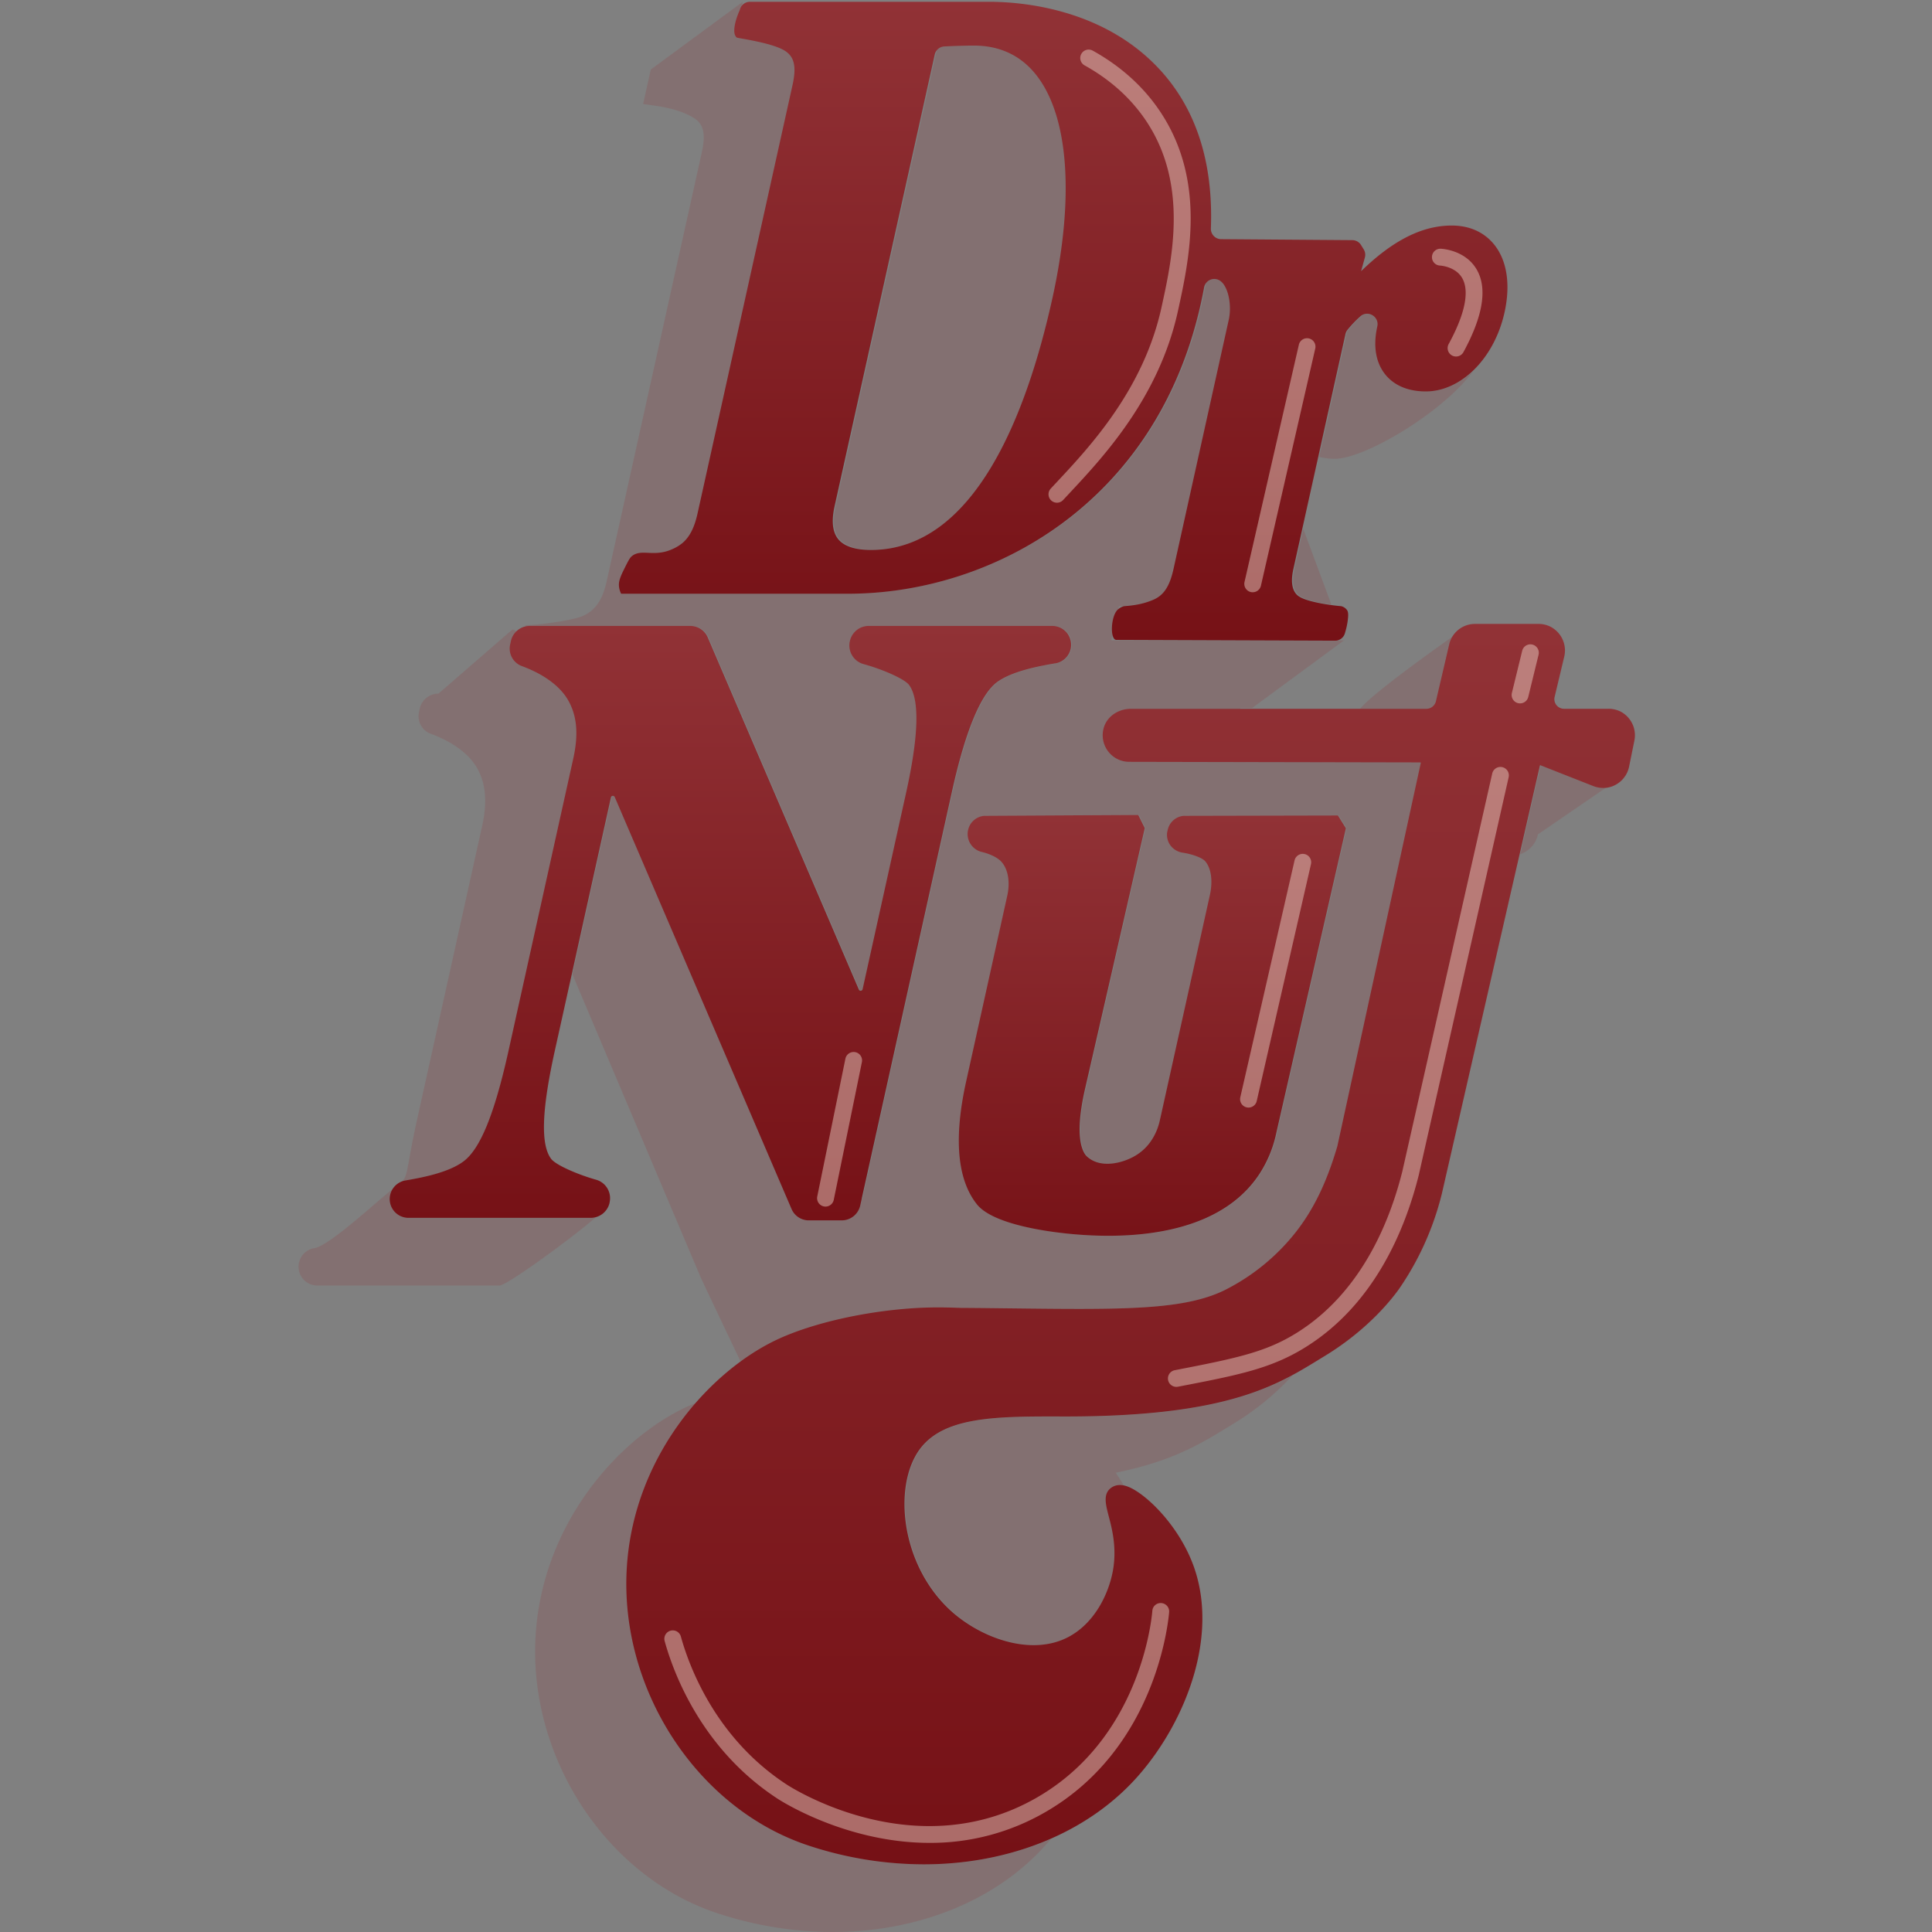 <svg xmlns="http://www.w3.org/2000/svg" xmlns:xlink="http://www.w3.org/1999/xlink" width="1080" height="1080" viewBox="0 0 1080 1080">
  <rect x="0" y="0" width="1080" height="1080" fill="#808080" stroke="none"/>
  <defs>
    <linearGradient id="linear-gradient" x1="0.5" x2="0.5" y2="1" gradientUnits="objectBoundingBox">
      <stop offset="0" stop-color="#913236"/>
      <stop offset="1" stop-color="#761116"/>
    </linearGradient>
    <clipPath id="clip-Web_1920_6">
      <rect width="1080" height="1080"/>
    </clipPath>
  </defs>
  <g id="Web_1920_6" data-name="Web 1920 – 6" clip-path="url(#clip-Web_1920_6)">
    <g id="logo-3d" transform="translate(-392.081 -364)">
      <g id="shades" transform="translate(559 365.061)" opacity="0.2">
        <path id="Path_34" data-name="Path 34" d="M163.587,116.084a5.476,5.476,0,0,0,5.272-4.236l7.39-31.629a14.877,14.877,0,0,1,2.095-4.914c-13.73,9.691-45.726,32.655-52.273,40.779Z" transform="translate(467.306 279.076)" fill="#913236"/>
        <path id="Path_35" data-name="Path 35" d="M119.629,348.854a10.56,10.56,0,0,1,9.7,6.354l84.486,196.884a1.105,1.105,0,0,0,2.118-.188l24.24-109.479c7.154-32.194,7.719-52.574,1.694-60.623-2.353-3.154-13.885-8.425-25.275-11.579a10.815,10.815,0,0,1-7.813-12.755l.047-.141a10.769,10.769,0,0,1,10.5-8.472H321.926a10.492,10.492,0,0,1,8.237,3.907,10.784,10.784,0,0,1,2.071,8.9,10.512,10.512,0,0,1-8.425,8.1l-.471.047c-8.331,1.459-23.816,4.189-32.43,10.59-9.178,7.013-17.65,27.676-25.087,61.282L215.487,668.753l-29.634,12.4A10.494,10.494,0,0,1,176.2,674.8L77.363,444.5a1.125,1.125,0,0,0-2.118.188l-21.924,98.96L124.844,712.62c1.647,3.859,45.787,96.3,45.787,96.3,3.158,0,64.563-51.845,97.209-78.956,1.13.038,2.151.042,2.923.085,10.167.047,19.721.188,28.664.282,61.988.706,96.159,1.083,119.128-10.308a117.994,117.994,0,0,0,39.913-32.806c11.39-14.685,17.98-31.018,22.875-47.632v-.047l46.6-214.063a.257.257,0,0,0-.235-.329l-162.76-.329a14.871,14.871,0,0,1-13.932-19.91c2.212-6.072,8.425-9.743,14.873-9.743h61.033l-.485-.442h6.891a.24.24,0,0,0,.235-.188L484.666,356.9H354.873a.236.236,0,0,1-.235-.282l4.142-18.733,3.483-.235c6.731-.518,11.343-1.506,16-3.436,6.119-2.447,9.508-7.484,11.72-17.368l30.876-139.32c1.647-7.484.047-16.8-3.624-20.757-1.553-1.647-4.9-3.295-8.66-4.377a.238.238,0,0,0-.329.235c-.847,5.319-1.836,10.5-3.012,15.721v.047C380.384,280.512,288.272,330.686,208.022,330.686c0,0-102.654-23.11-97.948-25.04,7.3-3.106,11.437-8.99,13.791-19.768L177,46.3c2.259-10.167,1.035-15.673-4.142-19.011-7.06-4.617-16.85-6.406-23.581-7.3l-5.083-.706L148.477.013,97.4,37.625a.318.318,0,0,0-.282.188l-4.283,19.3,5.083.7c6.731.894,16.521,2.688,23.581,7.3,5.177,3.342,6.4,8.849,4.142,19.015L72.505,323.7c-2.353,10.778-6.5,16.662-13.791,19.768-4.707,1.93-19.627,4.283-28.1,4.8l-3.53.235-.174.791a10.669,10.669,0,0,1,2.913-.442ZM369.84,454.521a.259.259,0,0,1,.235.141l3.577,7.2Q356.85,535.289,340,608.808c-5.272,23.91-1.836,32.759.706,35.96a10.251,10.251,0,0,0,1.93,1.694c7.484,5.6,19.674,2.589,26.923-2.212,9.884-6.5,12.238-17.321,12.708-19.957a.164.164,0,0,0,.047-.094l27.723-124.823c1.742-7.907.8-15.015-2.589-18.968-1.365-1.647-6.166-3.812-12.849-4.848a10.411,10.411,0,0,1-6.778-4.283,10.076,10.076,0,0,1-1.694-6.731c.047-.329.141-.659.188-1.035l.188-.706a10.009,10.009,0,0,1,9.084-7.813l85.945-.188c.094,0,.141.047.188.141l4.33,6.966a.143.143,0,0,1,0,.188l-38.878,170.2a67.2,67.2,0,0,1-9.649,23.251c-31.676,47.585-115.363,32.288-125.482,30.312-22.122-4.33-29.323-10.119-32.147-13.6-11.108-13.838-13.132-37-6.072-68.86l22.922-103.549c1.836-8.049.424-15.579-3.671-19.627-2.118-2.071-6.119-3.954-10.4-4.989a10.315,10.315,0,0,1-7.813-12.19l.047-.188a10.1,10.1,0,0,1,9.131-7.86Z" transform="translate(99.752 -0.013)" fill="#913236"/>
        <path id="Path_36" data-name="Path 36" d="M118.846,84.977c-1.177,5.507-1.553,12.661,3.765,15.579,3.285,1.92,10.562,3.478,16.907,4.382L123.807,62.606Z" transform="translate(437.821 232.004)" fill="#913236"/>
        <path id="Path_37" data-name="Path 37" d="M130.012,124.446c16.549,0,59.9-25.572,77.2-48.917-7.536,6.975-16.53,11.094-25.845,11.094-9.79,0-17.65-3.295-22.639-9.508-3.718-4.613-7.484-12.991-4.424-26.781A64.269,64.269,0,0,1,159.952,35.7a.254.254,0,0,0-.325-.329c-10.59,3.954-19.251,13.179-22.833,17.886,0,.047,0,.094-.042.094L121.22,123.4a36.418,36.418,0,0,0,8.792,1.05" transform="translate(449.332 130.952)" fill="#913236"/>
        <path id="Path_38" data-name="Path 38" d="M84.967,287.1c58.034,0,87.122-76.344,101.294-140.355,12.609-56.763,9.221-102.513-9.23-125.482-8.566-10.684-20.187-16.1-34.595-16.1-5.883,0-14.073.329-20.71.706a.215.215,0,0,0-.235.188l-56.9,256.659c-1.836,8.19-1.177,14.356,1.977,18.262,3.248,4.048,9.461,6.119,18.4,6.119" transform="translate(235.652 19.099)" fill="#913236"/>
        <path id="Path_39" data-name="Path 39" d="M181.469,414.02C119.057,393.5,75.331,326.474,79.756,258.132c2.391-36.92,18.29-68.46,38.69-91.758-1.878.758-3.78,1.511-5.516,2.311C75.044,186.241,32.444,233.5,28.4,295.956,23.976,364.3,67.7,431.322,130.109,451.843a206.277,206.277,0,0,0,64.158,10.449c48.193,0,92.77-17.792,120.916-50.551.442-.513.9-1.045,1.36-1.572-21.425,9.366-45.66,14.3-70.921,14.3a206.254,206.254,0,0,1-64.153-10.449" transform="translate(104.132 616.646)" fill="#913236"/>
        <path id="Path_40" data-name="Path 40" d="M185.954,102.192,156.772,90.708c-.141-.094-.278,0-.329.141L145.1,140.374a14.855,14.855,0,0,0,9.832-11.037l37.847-25.967a15.526,15.526,0,0,1-6.825-1.177" transform="translate(537.846 336.03)" fill="#913236"/>
        <path id="Path_41" data-name="Path 41" d="M78.767,207.117c-12.473,20.757-8.19,61.282,17.792,86.275,16.9,16.238,46.319,27.3,67.542,15.721,15.391-8.378,22.969-26.122,24.758-38.737,1.694-11.955-.847-21.745-2.73-28.852-1.694-6.589-3.342-12.8,2.17-16.05a8.689,8.689,0,0,1,5.982-.918c-1.69-2.7-3.234-5.135-4.514-7.06,33.691-6.764,49.972-17.745,65.593-27.247a151.406,151.406,0,0,0,33.169-27.1c-22.357,11.983-54.763,23.077-127.723,22.931-38.779-.094-69.373-.141-82.039,21.039" transform="translate(267.033 604.685)" fill="#913236"/>
        <path id="Path_42" data-name="Path 42" d="M163.7,157.514H61.889a10.492,10.492,0,0,1-8.237-3.907,10.644,10.644,0,0,1-.377-12.708c-8.519,6.359-35.64,31.987-44.248,33.493a10.54,10.54,0,0,0-6.735,17.038,10.512,10.512,0,0,0,8.237,3.907H112.34c3.888,0,38.026-24.654,53.878-38.162a10.652,10.652,0,0,1-2.523.339" transform="translate(0 522.217)" fill="#913236"/>
        <path id="Path_43" data-name="Path 43" d="M47.171,371.88c9.366-6.919,17.368-26.5,25.181-61.753L108.547,146.8c3.154-14.12,2.071-24.8-3.389-33.653-4.613-7.437-13.6-13.885-25.322-18.168a10.464,10.464,0,0,1-6.542-12.1l.424-1.93a10.66,10.66,0,0,1,3-5.314,8.142,8.142,0,0,0-2.593-1.083l-41.269,35.8a10.771,10.771,0,0,0-10.491,8.425l-.424,1.925a10.465,10.465,0,0,0,6.542,12.1c11.72,4.278,20.71,10.727,25.322,18.163,5.46,8.849,6.538,19.533,3.384,33.653L20.992,347.956c-6.175,27.878-4.923,31.629-8.755,35.4a12.82,12.82,0,0,1,2.786-.89c8.613-1.506,23.628-4.236,32.147-10.59" transform="translate(45.359 276.311)" fill="#913236"/>
      </g>
      <path id="t" d="M594.721,122.886a14.867,14.867,0,0,0-7.013-1.553H563.138a5.474,5.474,0,0,1-4.236-2.024,5.363,5.363,0,0,1-1.083-4.471l5.46-22.875A14.941,14.941,0,0,0,555.7,75.536a14.579,14.579,0,0,0-7.06-1.647h-35.3a14.763,14.763,0,0,0-14.45,11.579L491.5,117.1a5.476,5.476,0,0,1-5.272,4.236H320.976c-6.448,0-12.661,3.671-14.873,9.743a14.871,14.871,0,0,0,13.932,19.91l162.76.329a.256.256,0,0,1,.235.329l-46.6,214.063v.047c-4.9,16.615-11.485,32.947-22.875,47.632a117.993,117.993,0,0,1-39.913,32.806c-22.969,11.39-57.14,11.014-119.128,10.308-8.943-.094-18.5-.235-28.664-.282-.847-.047-1.977-.047-3.248-.094-4.707-.141-11.814-.329-20.8.141-28.193,1.553-58.128,8.237-78.038,17.415-37.889,17.556-80.485,64.812-84.533,127.271-4.424,68.342,39.3,135.366,101.713,155.888A206.252,206.252,0,0,0,205.1,767.288c48.2,0,92.77-17.791,120.917-50.551,25.558-29.7,44.62-77.426,29.653-117.2-8.566-22.687-27.111-40.1-36.666-43.49-3.248-1.177-6.025-1.035-8.331.282-5.507,3.248-3.86,9.461-2.165,16.05,1.883,7.107,4.424,16.9,2.73,28.852-1.789,12.614-9.366,30.359-24.758,38.737-21.227,11.579-50.645.518-67.542-15.721-25.981-24.993-30.264-65.518-17.792-86.275,12.661-21.18,43.255-21.133,82.039-21.039,94.794.188,121.152-18.592,145.909-33.653,25.746-15.626,39.019-33.795,41.8-37.654a161.329,161.329,0,0,0,18.4-35.348,163.179,163.179,0,0,0,5.507-17.839L549.63,153.057a.216.216,0,0,1,.329-.141L579.141,164.4a15.5,15.5,0,0,0,6.825,1.177,14.951,14.951,0,0,0,13.508-11.861l2.965-14.591a14.946,14.946,0,0,0-7.719-16.238" transform="translate(703.272 638.888)" fill="url(#linear-gradient)"/>
      <path id="u" d="M182.358,103.922l-3.577-7.2a.259.259,0,0,0-.235-.141l-85.8.471a10.091,10.091,0,0,0-9.126,7.86l-.052.188a10.315,10.315,0,0,0,7.813,12.19c4.283,1.035,8.284,2.918,10.4,4.989,4.095,4.048,5.507,11.579,3.671,19.627L82.528,245.454c-7.06,31.865-5.036,55.022,6.072,68.86,2.824,3.483,10.025,9.272,32.147,13.6,10.124,1.977,93.806,17.274,125.482-30.312a67.2,67.2,0,0,0,9.649-23.251l38.878-170.2a.143.143,0,0,0,0-.188L290.425,97c-.047-.094-.094-.141-.188-.141l-85.945.188a10.009,10.009,0,0,0-9.084,7.813l-.188.706c-.047.377-.141.706-.188,1.035a10.077,10.077,0,0,0,1.694,6.731,10.411,10.411,0,0,0,6.778,4.283c6.684,1.035,11.484,3.2,12.849,4.848,3.389,3.954,4.33,11.061,2.589,18.968L191.019,266.258a.164.164,0,0,1-.047.094c-.471,2.636-2.824,13.461-12.708,19.957-7.248,4.8-19.439,7.813-26.923,2.212a10.242,10.242,0,0,1-1.93-1.694c-2.542-3.2-5.978-12.049-.706-35.96q16.874-73.5,33.653-146.945" transform="translate(849.656 722.995)" fill="url(#linear-gradient)"/>
      <path id="n" d="M245.075,406.425h18.4a10.615,10.615,0,0,0,10.308-8.237l51.257-231.243c7.437-33.606,15.909-54.269,25.087-61.282,8.613-6.4,24.1-9.131,32.43-10.59l.471-.047a10.512,10.512,0,0,0,8.425-8.1,10.784,10.784,0,0,0-2.071-8.9,10.492,10.492,0,0,0-8.237-3.907H278.54a10.769,10.769,0,0,0-10.5,8.472l-.047.141A10.815,10.815,0,0,0,275.81,95.5c11.39,3.154,22.922,8.425,25.275,11.579,6.025,8.049,5.46,28.429-1.694,60.623l-24.24,109.479a1.105,1.105,0,0,1-2.118.188L188.547,80.482a10.56,10.56,0,0,0-9.7-6.354h-89.8a10.776,10.776,0,0,0-10.5,8.425l-.424,1.93a10.464,10.464,0,0,0,6.542,12.1c11.72,4.283,20.71,10.731,25.322,18.168,5.46,8.849,6.542,19.533,3.389,33.653L77.185,311.725C69.372,346.979,61.37,366.559,52,373.478c-8.519,6.354-23.534,9.084-32.147,10.59a10.54,10.54,0,0,0-6.731,17.038,10.492,10.492,0,0,0,8.237,3.907H123.17a10.822,10.822,0,0,0,10.543-8.472v-.188a10.713,10.713,0,0,0-7.578-12.661c-9.837-2.777-22.216-8-25.087-11.626-5.978-7.954-5.319-27.252,2.071-60.623l31.347-141.485a1.125,1.125,0,0,1,2.118-.188l98.842,230.3a10.494,10.494,0,0,0,9.649,6.354" transform="translate(599.14 639.774)" fill="url(#linear-gradient)"/>
      <path id="dr" d="M166.141,330.894c80.245,0,172.352-50.188,197.218-162.308v0c.654-2.946,1.252-5.883,1.8-8.835a5.783,5.783,0,0,1,8.976-3.8,8.131,8.131,0,0,1,1.214,1.05c3.652,3.949,5.276,13.25,3.615,20.729l-30.886,139.32c-2.2,9.9-5.573,14.935-11.7,17.387-4.669,1.934-9.3,2.928-15.989,3.417a8.7,8.7,0,0,0-3.347,1.793c-4.133,3.624-4.58,17.057-.918,17.057l122.267.433a5.716,5.716,0,0,0,5.582-4.481,41.238,41.238,0,0,0,1.52-7.027c.466-3.69.094-4.791-.4-5.559a5.674,5.674,0,0,0-3.314-2.217c-6.9-.56-18.554-2.485-22.974-5.079-5.319-2.923-4.975-10.077-3.761-15.565l29.149-131.455a5.533,5.533,0,0,1,1.054-2.273,62.837,62.837,0,0,1,7.347-7.686c4.165-3.695,10.642.273,9.4,5.7-3.05,13.781.715,22.174,4.42,26.786,5,6.232,12.845,9.526,22.672,9.526,19.839,0,38.351-18.573,44.027-44.163,3.441-15.518,1.4-28.975-5.742-37.875-5.615-6.994-13.833-10.689-23.769-10.689-16.46,0-32.815,8.185-50.678,25.525l2.118-7.644a5.789,5.789,0,0,0-.654-4.584l-1.483-2.4a5.765,5.765,0,0,0-4.867-2.735l-73.374-.546a5.792,5.792,0,0,1-5.7-6.072c1.36-36.6-8.1-66.271-28.193-88.313C309.24,3.732,263.246,0,244.936,0H111.288a5.78,5.78,0,0,0-5.639,4.528c-3.417,7.667-4.081,13.814-1.68,15.476.541.372,19.943,2.862,27.012,7.474,5.182,3.375,6.378,8.891,4.128,19.039L81.989,286.1c-1.7,7.667-4.288,12.864-8.265,16.332a23.371,23.371,0,0,1-5.54,3.408c-10.661,5.017-17.712-.555-23.157,4.279-1.04.922-2.142,3.154-4.354,7.611-2.382,4.81-2.753,6.9-2.6,8.844a11.554,11.554,0,0,0,1.224,4.321Zm-7.54-48.875,56-252.536a5.767,5.767,0,0,1,5.347-4.523c5.672-.273,11.809-.485,16.511-.485,14.389,0,26.028,5.417,34.6,16.092,18.455,23,21.825,68.752,9.235,125.506C266.1,230.1,237,306.419,178.971,306.419c-8.948,0-15.137-2.057-18.389-6.109-3.139-3.911-3.808-10.068-1.982-18.29" transform="translate(700.008 365)" fill="url(#linear-gradient)"/>
      <g id="light" transform="translate(763.457 391.739)" opacity="0.4">
        <path id="Path_48" data-name="Path 48" d="M148.078,89.588a4.706,4.706,0,0,1-4.128-6.961c11.508-21.147,10.5-31.676,7.62-36.788-3.723-6.613-12.383-7.1-12.468-7.1a4.707,4.707,0,0,1,.188-9.409c.061,0,.113,0,.169,0,.565.019,13.88.612,20.253,11.776,5.959,10.444,3.441,25.93-7.5,46.027a4.7,4.7,0,0,1-4.137,2.452" transform="translate(294.484 81.969)" fill="#fcf3e4"/>
        <path id="Path_49" data-name="Path 49" d="M117.031,181.9a5.126,5.126,0,0,1-1.059-.113,4.717,4.717,0,0,1-3.535-5.648l30.354-132.5a4.706,4.706,0,1,1,9.173,2.1l-30.349,132.5a4.709,4.709,0,0,1-4.584,3.652" transform="translate(211.877 121.44)" fill="#fcf3e4"/>
        <path id="Path_50" data-name="Path 50" d="M116.531,243.091a4.835,4.835,0,0,1-1.059-.118,4.71,4.71,0,0,1-3.535-5.643l30.354-132.49a4.706,4.706,0,0,1,9.173,2.1l-30.349,132.5a4.709,4.709,0,0,1-4.584,3.652" transform="translate(210.024 348.308)" fill="#fcf3e4"/>
        <path id="Path_51" data-name="Path 51" d="M66.289,211.15a4.72,4.72,0,0,1-4.613-5.648L77.411,128.49a4.706,4.706,0,0,1,9.221,1.887L70.9,207.384a4.71,4.71,0,0,1-4.608,3.765" transform="translate(23.798 435.6)" fill="#fcf3e4"/>
        <path id="Path_52" data-name="Path 52" d="M107.959,437.382a4.7,4.7,0,0,1-.885-9.324c34.938-6.749,51.12-10.19,68.4-21.035,35.536-22.305,51.581-61.352,58.787-90.181L284.481,94.552a4.708,4.708,0,1,1,9.183,2.08L243.419,319.021c-7.649,30.6-24.753,72-62.943,95.971-19.5,12.247-38.012,15.819-71.623,22.3a4.469,4.469,0,0,1-.894.09" transform="translate(178.296 310.144)" fill="#fcf3e4"/>
        <path id="Path_53" data-name="Path 53" d="M148.784,109.282a4.823,4.823,0,0,1-1.12-.132,4.712,4.712,0,0,1-3.459-5.691l5.756-23.538a4.707,4.707,0,1,1,9.145,2.231l-5.752,23.538a4.716,4.716,0,0,1-4.57,3.591" transform="translate(329.572 256.178)" fill="#fcf3e4"/>
        <path id="Path_54" data-name="Path 54" d="M191.758,324.242c-46.347,0-82.749-23.218-84.915-24.626-42.841-27.883-58.5-70.973-63.235-88.2a4.706,4.706,0,0,1,9.075-2.5c4.457,16.2,19.156,56.683,59.3,82.811,2.909,1.887,72.079,46,139.579,7.248,56.909-32.684,64.045-97.237,64.676-104.49a4.641,4.641,0,0,1,5.093-4.288,4.7,4.7,0,0,1,4.283,5.1c-.668,7.752-8.307,76.781-69.363,111.842a127.743,127.743,0,0,1-64.492,17.1" transform="translate(-43.439 678.197)" fill="#fcf3e4"/>
        <path id="Path_55" data-name="Path 55" d="M93.771,258.961a4.707,4.707,0,0,1-3.455-7.9l3.869-4.151c17.928-19.18,47.943-51.3,57.983-96.917,5.992-27.214,15.043-68.328-7.973-103.619-8.449-12.953-20.2-23.675-34.929-31.869a4.707,4.707,0,1,1,4.575-8.227c16.083,8.948,28.946,20.705,38.242,34.957,25.162,38.6,15.6,82.034,9.277,110.783-10.59,48.141-41.707,81.432-60.3,101.322l-3.836,4.118a4.7,4.7,0,0,1-3.455,1.506" transform="translate(125.686 -5.681)" fill="#fcf3e4"/>
      </g>
    </g>
  </g>
</svg>
